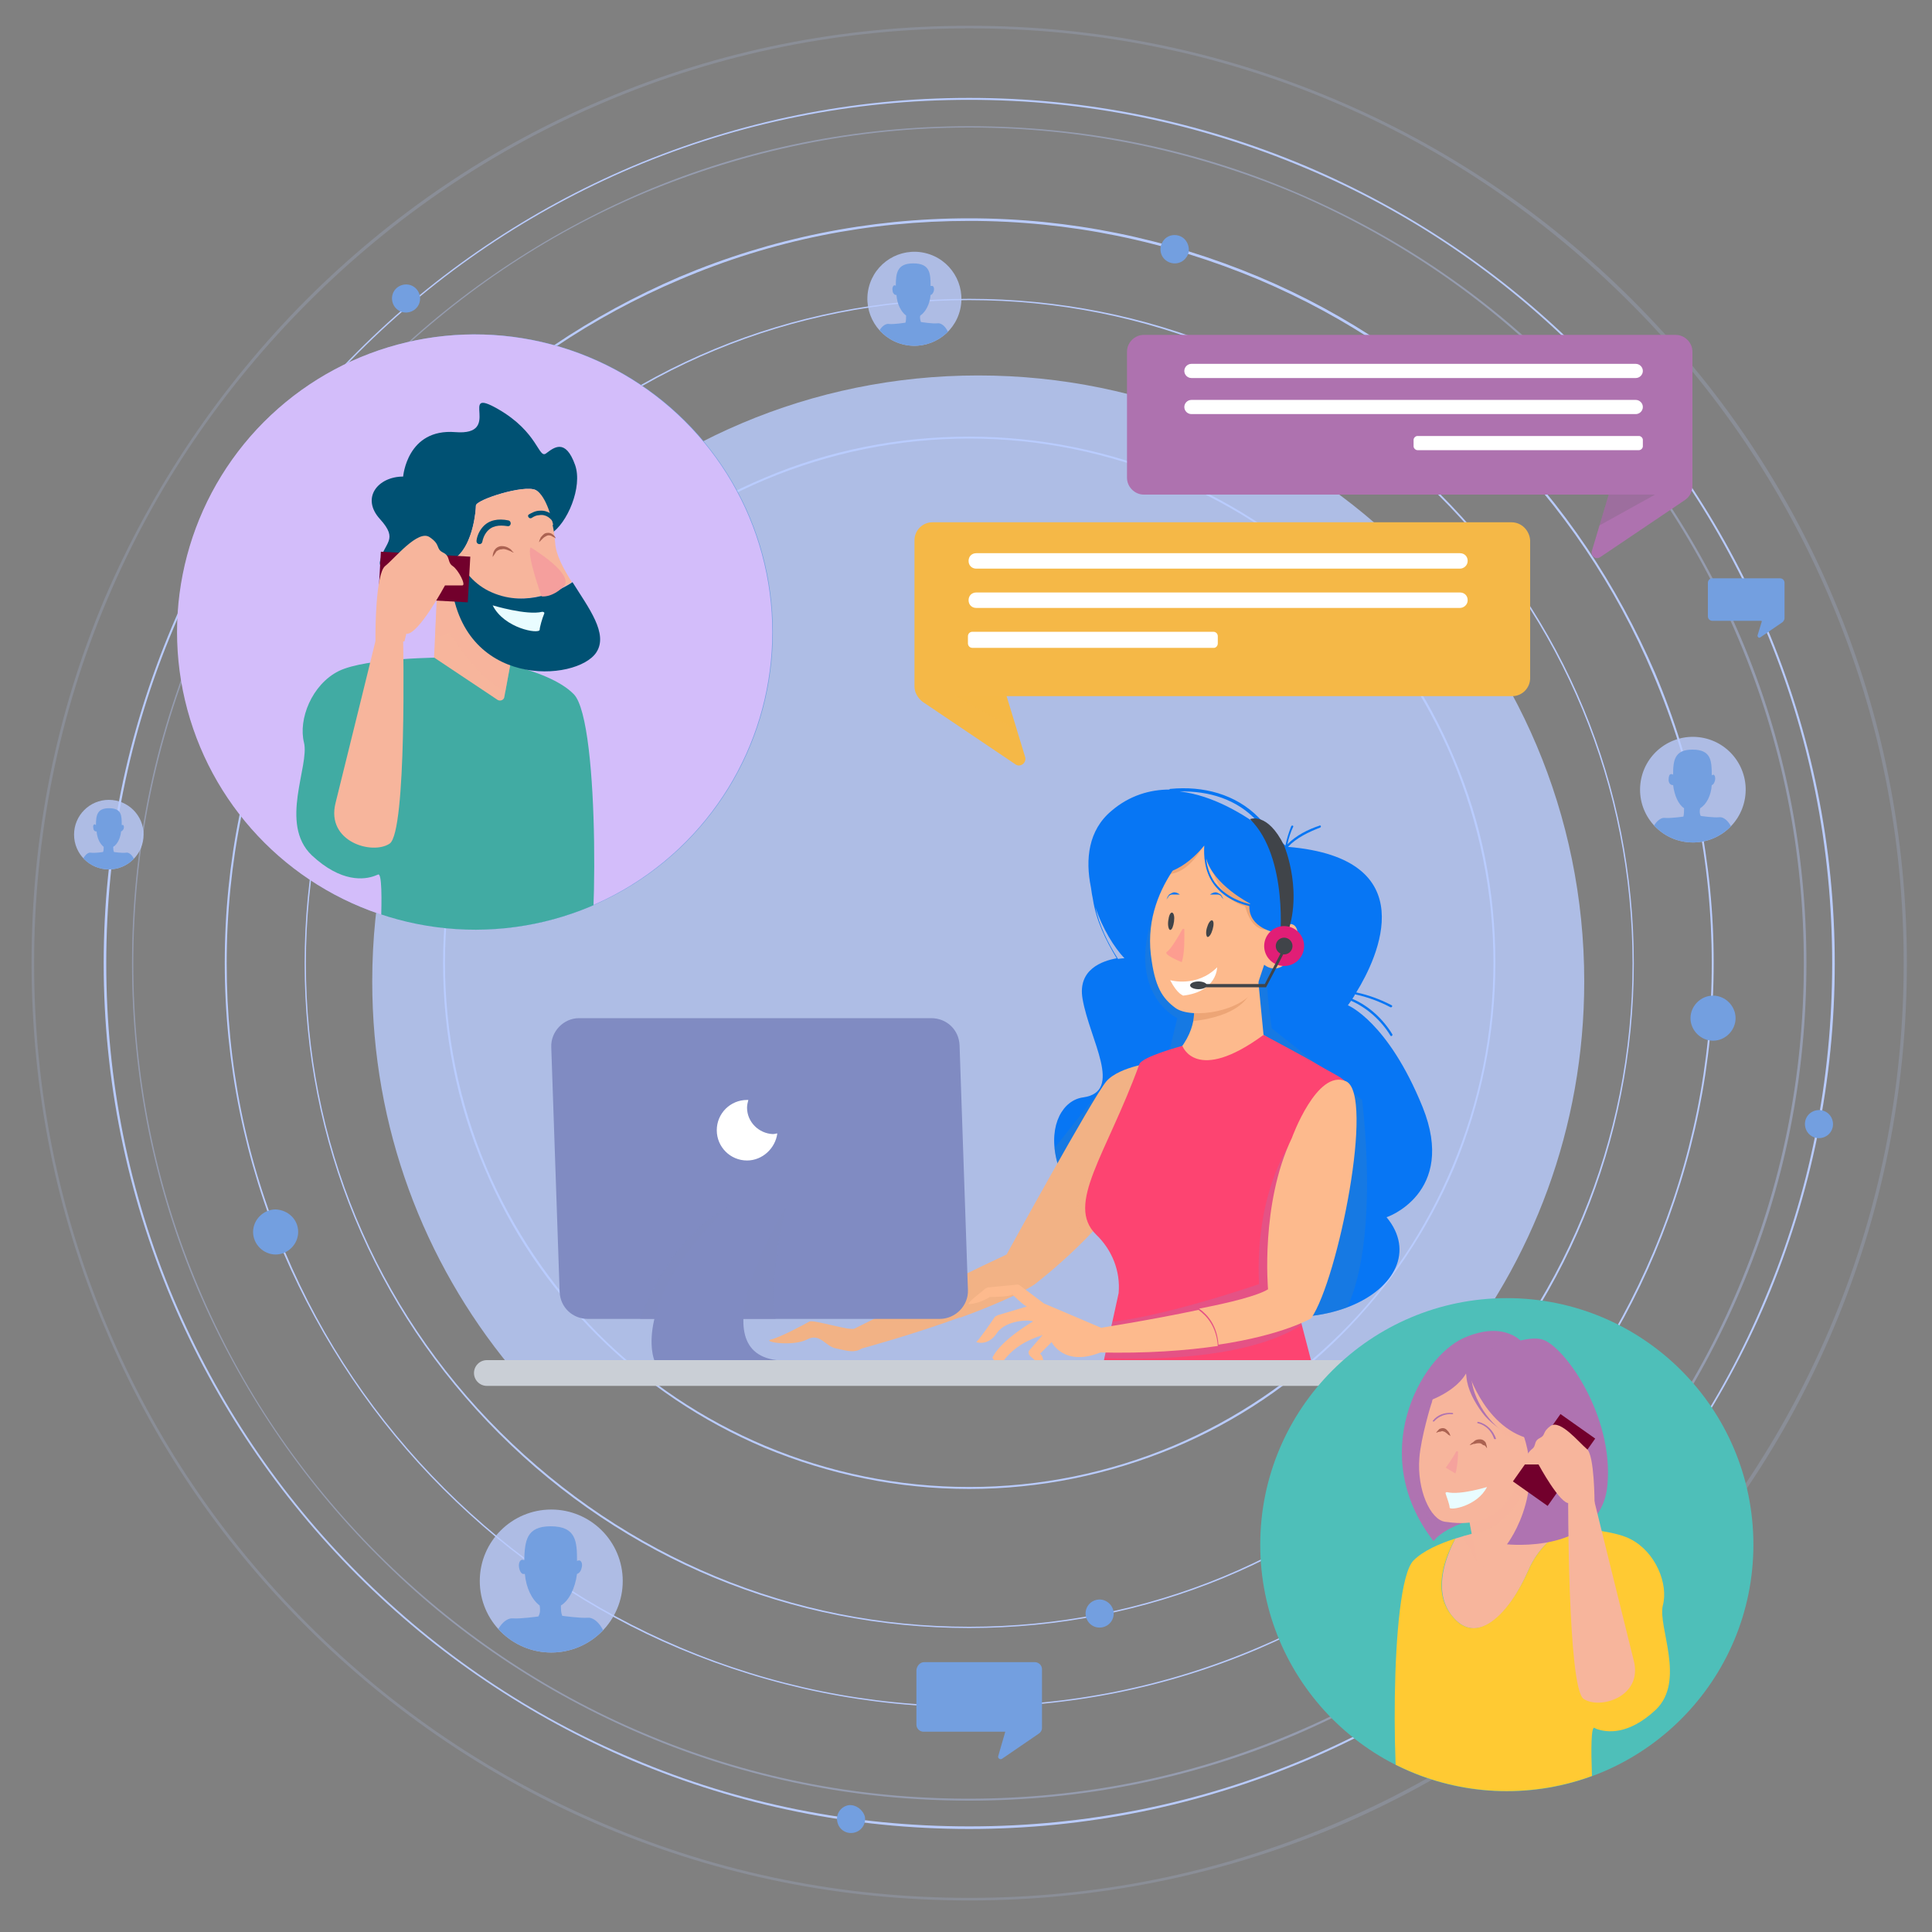 <?xml version="1.0" encoding="utf-8"?>
<!-- Generator: Adobe Illustrator 23.0.5, SVG Export Plug-In . SVG Version: 6.00 Build 0)  -->
<svg version="1.1" id="Layer_1" xmlns="http://www.w3.org/2000/svg" xmlns:xlink="http://www.w3.org/1999/xlink" x="0px" y="0px"
	 viewBox="0 0 300 300" style="enable-background:new 0 0 300 300;" xml:space="preserve">
<rect x="0" y="0" width="300" height="300" fill="#808080" stroke="none"/>
<style type="text/css">
	.st0{fill:#B9CBFD;}
	.st1{opacity:0.38;}
	.st2{opacity:0.18;}
	.st3{opacity:0.8;clip-path:url(#SVGID_2_);}
	.st4{clip-path:url(#SVGID_2_);}
	.st5{fill:#0776FD;}
	.st6{fill:#739FE0;}
	.st7{opacity:0.8;clip-path:url(#SVGID_4_);}
	.st8{clip-path:url(#SVGID_4_);}
	.st9{opacity:0.8;clip-path:url(#SVGID_6_);}
	.st10{clip-path:url(#SVGID_6_);}
	.st11{opacity:0.8;clip-path:url(#SVGID_8_);}
	.st12{clip-path:url(#SVGID_8_);}
	.st13{opacity:0.8;fill:#B9CBFD;}
	.st14{opacity:0.4;clip-path:url(#XMLID_3_);fill:#2E7DCA;}
	.st15{opacity:0.5;clip-path:url(#XMLID_3_);fill:#0776F4;}
	.st16{opacity:0.31;clip-path:url(#XMLID_4_);fill:#F2B285;}
	.st17{fill:#F2B285;}
	.st18{opacity:0.28;clip-path:url(#XMLID_5_);fill:#C27139;}
	.st19{opacity:0.31;clip-path:url(#XMLID_6_);fill:#B073B1;}
	.st20{fill:#FDBA8D;}
	.st21{opacity:0.28;clip-path:url(#XMLID_7_);fill:#C27139;}
	.st22{fill:#0776F4;}
	.st23{fill:#404449;}
	.st24{fill:#E11E76;}
	.st25{fill:#FFFFFF;}
	.st26{fill:#FD9D90;}
	.st27{fill:#CACFD6;}
	.st28{opacity:0.61;clip-path:url(#XMLID_8_);fill:#808BC2;}
	.st29{fill:#808BC2;}
	.st30{clip-path:url(#SVGID_10_);fill:#D3BDFA;}
	.st31{clip-path:url(#SVGID_10_);}
	.st32{fill:#41ABA3;}
	.st33{opacity:0.45;clip-path:url(#XMLID_9_);fill:#F7B59C;}
	.st34{fill:#005173;}
	.st35{fill:#F7B59C;}
	.st36{fill:#72002C;}
	.st37{fill:#E9FCFF;}
	.st38{fill:#F59F9D;}
	.st39{fill:#AB6251;}
	.st40{opacity:0.22;clip-path:url(#XMLID_10_);fill:#606060;}
	.st41{opacity:0.22;clip-path:url(#XMLID_13_);fill:#F5B847;}
	.st42{clip-path:url(#SVGID_12_);fill:#4EBFB9;}
	.st43{clip-path:url(#SVGID_12_);}
	.st44{opacity:0.45;clip-path:url(#XMLID_14_);fill:#F7B59C;}
	.st45{fill:#FFCA33;}
	.st46{opacity:0.52;clip-path:url(#XMLID_15_);fill:#AF73B1;}
	.st47{opacity:0.45;clip-path:url(#XMLID_17_);fill:#F7B59C;}
	.st48{opacity:0.45;clip-path:url(#XMLID_18_);fill:#F7B59C;}
	.st49{fill:#AF73B1;}
	.st50{fill:#F5A29D;}
</style>
<g>
	<g>
		<g>
			<path class="st0" d="M150.5,252.8c-27.6,0-53.5-10.7-73-30.2c-19.5-19.5-30.2-45.4-30.2-73c0-27.6,10.7-53.5,30.2-73
				c19.5-19.5,45.4-30.2,73-30.2c27.6,0,53.5,10.7,73,30.2c19.5,19.5,30.2,45.4,30.2,73c0,27.6-10.7,53.5-30.2,73
				C204,242.1,178.1,252.8,150.5,252.8z M150.5,46.6c-27.5,0-53.4,10.7-72.8,30.2s-30.2,45.3-30.2,72.8c0,27.5,10.7,53.4,30.2,72.8
				s45.3,30.2,72.8,30.2c27.5,0,53.4-10.7,72.8-30.2s30.2-45.3,30.2-72.8c0-27.5-10.7-53.4-30.2-72.8S178,46.6,150.5,46.6z"/>
		</g>
		<g>
			<path class="st0" d="M150.5,265.1c-15.6,0-30.7-3.1-45-9.1c-13.8-5.8-26.1-14.2-36.7-24.8c-10.6-10.6-18.9-23-24.8-36.7
				c-6-14.2-9.1-29.4-9.1-45c0-15.6,3.1-30.7,9.1-45c5.8-13.8,14.2-26.1,24.8-36.7c10.6-10.6,23-18.9,36.7-24.8
				c14.2-6,29.4-9.1,45-9.1c15.6,0,30.7,3.1,45,9.1c13.8,5.8,26.1,14.2,36.7,24.8c10.6,10.6,18.9,23,24.8,36.7
				c6,14.2,9.1,29.4,9.1,45c0,15.6-3.1,30.7-9.1,45c-5.8,13.8-14.2,26.1-24.8,36.7c-10.6,10.6-23,18.9-36.7,24.8
				C181.2,262.1,166.1,265.1,150.5,265.1z M150.5,34.3c-15.6,0-30.6,3-44.9,9.1c-13.7,5.8-26,14.1-36.6,24.7
				C58.4,78.7,50.1,91,44.3,104.7c-6,14.2-9.1,29.3-9.1,44.9c0,15.6,3,30.6,9.1,44.9c5.8,13.7,14.1,26,24.7,36.6
				c10.6,10.6,22.9,18.9,36.6,24.7c14.2,6,29.3,9.1,44.9,9.1c15.6,0,30.6-3,44.9-9.1c13.7-5.8,26-14.1,36.6-24.7
				c10.6-10.6,18.9-22.9,24.7-36.6c6-14.2,9.1-29.3,9.1-44.9c0-15.6-3-30.6-9.1-44.9c-5.8-13.7-14.1-26-24.7-36.6
				c-10.6-10.6-22.9-18.9-36.6-24.7C181.1,37.4,166,34.3,150.5,34.3z"/>
		</g>
		<g>
			<path class="st0" d="M150.5,231.2c-11,0-21.7-2.2-31.8-6.4c-9.7-4.1-18.5-10-26-17.5c-7.5-7.5-13.4-16.2-17.5-26
				c-4.3-10.1-6.4-20.8-6.4-31.8c0-11,2.2-21.7,6.4-31.8c4.1-9.7,10-18.5,17.5-26c7.5-7.5,16.2-13.4,26-17.5
				c10.1-4.3,20.8-6.4,31.8-6.4c11,0,21.7,2.2,31.8,6.4c9.7,4.1,18.5,10,26,17.5c7.5,7.5,13.4,16.2,17.5,26
				c4.3,10.1,6.4,20.8,6.4,31.8c0,11-2.2,21.7-6.4,31.8c-4.1,9.7-10,18.5-17.5,26c-7.5,7.5-16.2,13.4-26,17.5
				C172.2,229,161.5,231.2,150.5,231.2z M150.5,68.1c-11,0-21.7,2.2-31.7,6.4c-9.7,4.1-18.4,10-25.9,17.4
				c-7.5,7.5-13.3,16.2-17.4,25.9c-4.2,10-6.4,20.7-6.4,31.7c0,11,2.2,21.7,6.4,31.7c4.1,9.7,10,18.4,17.4,25.9
				c7.5,7.5,16.2,13.3,25.9,17.4c10,4.2,20.7,6.4,31.7,6.4s21.7-2.2,31.7-6.4c9.7-4.1,18.4-10,25.9-17.4s13.3-16.2,17.4-25.9
				c4.2-10,6.4-20.7,6.4-31.7c0-11-2.2-21.7-6.4-31.7c-4.1-9.7-10-18.4-17.4-25.9c-7.5-7.5-16.2-13.3-25.9-17.4
				C172.1,70.3,161.5,68.1,150.5,68.1z"/>
		</g>
		<g class="st1">
			<path class="st0" d="M150.5,279.6c-17.6,0-34.6-3.4-50.6-10.2c-15.5-6.6-29.4-15.9-41.3-27.9c-11.9-11.9-21.3-25.9-27.9-41.3
				c-6.8-16-10.2-33.1-10.2-50.6c0-17.6,3.4-34.6,10.2-50.6c6.6-15.5,15.9-29.4,27.9-41.3c11.9-11.9,25.9-21.3,41.3-27.9
				c16-6.8,33.1-10.2,50.6-10.2c17.6,0,34.6,3.4,50.6,10.2c15.5,6.6,29.4,15.9,41.3,27.9c11.9,11.9,21.3,25.9,27.9,41.3
				c6.8,16,10.2,33.1,10.2,50.6c0,17.6-3.4,34.6-10.2,50.6c-6.6,15.5-15.9,29.4-27.9,41.3c-11.9,11.9-25.9,21.3-41.3,27.9
				C185.1,276.2,168,279.6,150.5,279.6z M150.5,19.8C133,19.8,116,23.3,100,30c-15.4,6.5-29.3,15.9-41.2,27.8
				C46.8,69.7,37.5,83.6,30.9,99.1c-6.8,16-10.2,33-10.2,50.5c0,17.5,3.4,34.5,10.2,50.5c6.5,15.4,15.9,29.3,27.8,41.2
				c11.9,11.9,25.8,21.3,41.2,27.8c16,6.8,33,10.2,50.5,10.2c17.5,0,34.5-3.4,50.5-10.2c15.4-6.5,29.3-15.9,41.2-27.8
				c11.9-11.9,21.3-25.8,27.8-41.2c6.8-16,10.2-33,10.2-50.5c0-17.5-3.4-34.5-10.2-50.5c-6.5-15.4-15.9-29.3-27.8-41.2
				C230.3,45.9,216.4,36.6,201,30C185,23.3,168,19.8,150.5,19.8z"/>
		</g>
		<g class="st2">
			<path class="st0" d="M150.5,295.1c-19.7,0-38.7-3.8-56.7-11.4c-17.3-7.3-32.9-17.8-46.3-31.2c-13.4-13.4-23.9-28.9-31.2-46.3
				c-7.6-17.9-11.4-37-11.4-56.7c0-19.7,3.8-38.7,11.4-56.7C23.7,75.6,34.2,60,47.5,46.6c13.4-13.4,28.9-23.9,46.3-31.2
				C111.7,7.8,130.8,4,150.5,4c19.7,0,38.7,3.8,56.7,11.4c17.3,7.3,32.9,17.8,46.3,31.2c13.4,13.4,23.9,28.9,31.2,46.3
				c7.6,17.9,11.4,37,11.4,56.7c0,19.7-3.8,38.7-11.4,56.7c-7.3,17.3-17.8,32.9-31.2,46.3c-13.4,13.4-28.9,23.9-46.3,31.2
				C189.2,291.3,170.1,295.1,150.5,295.1z M150.5,4.4c-19.6,0-38.6,3.8-56.5,11.4c-17.3,7.3-32.8,17.8-46.1,31.1S24,75.8,16.7,93
				C9.1,110.9,5.3,130,5.3,149.6c0,19.6,3.8,38.6,11.4,56.5c7.3,17.3,17.8,32.8,31.1,46.1S76.7,276,94,283.3
				c17.9,7.6,36.9,11.4,56.5,11.4c19.6,0,38.6-3.8,56.5-11.4c17.3-7.3,32.8-17.8,46.1-31.1s23.8-28.9,31.1-46.1
				c7.6-17.9,11.4-36.9,11.4-56.5c0-19.6-3.8-38.6-11.4-56.5c-7.3-17.3-17.8-32.8-31.1-46.1S224.3,23.1,207,15.8
				C189.1,8.2,170.1,4.4,150.5,4.4z"/>
		</g>
		<g>
			<path class="st0" d="M150.5,284c-18.1,0-35.7-3.6-52.3-10.6c-16-6.8-30.4-16.5-42.7-28.8c-12.3-12.3-22-26.7-28.8-42.7
				c-7-16.6-10.6-34.2-10.6-52.3c0-18.1,3.6-35.7,10.6-52.3c6.8-16,16.5-30.4,28.8-42.7c12.3-12.3,26.7-22,42.7-28.8
				c16.6-7,34.2-10.6,52.3-10.6c18.1,0,35.7,3.6,52.3,10.6c16,6.8,30.4,16.5,42.7,28.8c12.3,12.3,22,26.7,28.8,42.7
				c7,16.6,10.6,34.2,10.6,52.3c0,18.1-3.6,35.7-10.6,52.3c-6.8,16-16.5,30.4-28.8,42.7c-12.3,12.3-26.7,22-42.7,28.8
				C186.2,280.4,168.6,284,150.5,284z M150.5,15.5c-18.1,0-35.6,3.5-52.2,10.5c-16,6.8-30.3,16.4-42.6,28.7
				C43.4,67.1,33.7,81.4,27,97.4c-7,16.5-10.5,34.1-10.5,52.2c0,18.1,3.5,35.6,10.5,52.2c6.8,16,16.4,30.3,28.7,42.6
				c12.3,12.3,26.6,22,42.6,28.7c16.5,7,34.1,10.5,52.2,10.5c18.1,0,35.6-3.5,52.2-10.5c16-6.8,30.3-16.4,42.6-28.7
				c12.3-12.3,22-26.6,28.7-42.6c7-16.5,10.5-34.1,10.5-52.2c0-18.1-3.5-35.6-10.5-52.2c-6.8-16-16.4-30.3-28.7-42.6
				c-12.3-12.3-26.6-22-42.6-28.7C186.1,19.1,168.6,15.5,150.5,15.5z"/>
		</g>
		<g>
			<defs>
				
					<ellipse id="SVGID_1_" transform="matrix(0.231 -0.973 0.973 0.231 64.061 173.745)" cx="141.9" cy="46.4" rx="7.3" ry="7.3"/>
			</defs>
			<clipPath id="SVGID_2_">
				<use xlink:href="#SVGID_1_"  style="overflow:visible;"/>
			</clipPath>
			<g class="st3">
				
					<ellipse transform="matrix(0.225 -0.974 0.974 0.225 64.823 174.208)" class="st0" cx="141.9" cy="46.4" rx="9.8" ry="9.8"/>
			</g>
			<g class="st4">
				<g>
					<path class="st5" d="M141.9,56.1C141.9,56.1,141.9,56.1,141.9,56.1C141.9,56.1,141.8,56.1,141.9,56.1L141.9,56.1z"/>
				</g>
				<g>
					<path class="st6" d="M147.6,53.2c-0.1-1.9-1.2-3.1-2-3c-0.8,0.1-2.6-0.2-2.6-0.2c-0.1-0.3-0.2-0.7-0.1-1
						c0.8-0.5,1.5-1.8,1.6-3.2c0.2,0,0.4-0.3,0.5-0.6c0.1-0.4,0-0.7-0.2-0.8c-0.1,0-0.2,0-0.3,0c0-2-0.1-3.5-2.7-3.5
						c-2.5,0-2.7,1.5-2.7,3.5c-0.1-0.1-0.1-0.1-0.2-0.1c-0.2,0-0.4,0.4-0.3,0.8c0,0.4,0.3,0.7,0.5,0.7c0,0,0.1,0,0.1,0
						c0.1,1.4,0.7,2.6,1.5,3.2c0,0.4,0,0.8-0.1,1.1c0,0-1.8,0.3-2.6,0.2c-0.8-0.1-1.9,1.1-2,3c-0.1,1.8,5.2,2.8,5.8,2.9
						C142.4,56,147.7,54.9,147.6,53.2z"/>
				</g>
			</g>
		</g>
		<g>
			<defs>
				<circle id="SVGID_3_" cx="85.6" cy="245.5" r="11.1"/>
			</defs>
			<clipPath id="SVGID_4_">
				<use xlink:href="#SVGID_3_"  style="overflow:visible;"/>
			</clipPath>
			<g class="st7">
				<circle class="st0" cx="85.6" cy="245.5" r="15"/>
			</g>
			<g class="st8">
				<g>
					<path class="st5" d="M85.6,260.3C85.6,260.3,85.5,260.3,85.6,260.3c-0.1,0-0.1,0-0.1,0H85.6z"/>
				</g>
				<g>
					<path class="st6" d="M94.3,255.8c-0.1-2.8-1.8-4.7-3-4.6c-1.2,0.1-4-0.3-4-0.3c-0.2-0.5-0.2-1-0.2-1.6c1.3-0.8,2.2-2.7,2.5-4.9
						c0.3-0.1,0.6-0.4,0.7-0.9c0.2-0.6,0-1.1-0.3-1.2c-0.1,0-0.3,0-0.4,0.1c0-3-0.1-5.4-4.1-5.4c-3.8,0-4,2.3-4.1,5.3
						c-0.1-0.1-0.2-0.1-0.3-0.1c-0.4,0-0.6,0.6-0.5,1.2c0.1,0.6,0.4,1.1,0.8,1c0,0,0.1,0,0.1,0c0.2,2.2,1.1,4,2.3,4.9
						c0.1,0.6,0.1,1.2-0.2,1.7c0,0-2.8,0.4-4,0.3c-1.2-0.1-2.9,1.7-3,4.6c-0.1,2.7,8,4.3,8.8,4.5C86.3,260.1,94.4,258.5,94.3,255.8z
						"/>
				</g>
			</g>
		</g>
		<g>
			<defs>
				
					<ellipse id="SVGID_5_" transform="matrix(0.161 -0.987 0.987 0.161 99.535 362.36)" cx="262.9" cy="122.6" rx="8.2" ry="8.2"/>
			</defs>
			<clipPath id="SVGID_6_">
				<use xlink:href="#SVGID_5_"  style="overflow:visible;"/>
			</clipPath>
			<g class="st9">
				
					<ellipse transform="matrix(0.178 -0.984 0.984 0.178 95.424 359.507)" class="st0" cx="262.9" cy="122.6" rx="11.1" ry="11.1"/>
			</g>
			<g class="st10">
				<g>
					<path class="st5" d="M262.9,133.7C262.9,133.7,262.8,133.7,262.9,133.7C262.8,133.7,262.8,133.7,262.9,133.7L262.9,133.7z"/>
				</g>
				<g>
					<path class="st6" d="M269.3,130.3c-0.1-2.1-1.4-3.5-2.3-3.4c-0.9,0.1-2.9-0.2-2.9-0.2c-0.2-0.3-0.2-0.8-0.1-1.2
						c1-0.6,1.7-2,1.8-3.6c0.2,0,0.4-0.3,0.5-0.7c0.1-0.4,0-0.8-0.2-0.9c-0.1,0-0.2,0-0.3,0.1c0-2.3-0.1-4-3-4c-2.8,0-3,1.7-3,3.9
						c-0.1-0.1-0.2-0.1-0.3-0.1c-0.3,0-0.4,0.4-0.4,0.9s0.3,0.8,0.6,0.8c0,0,0.1,0,0.1,0c0.2,1.6,0.8,3,1.7,3.6c0,0.4,0,0.9-0.1,1.3
						c0,0-2.1,0.3-2.9,0.2c-0.9-0.1-2.2,1.3-2.3,3.4c-0.1,2,5.9,3.2,6.5,3.3C263.4,133.5,269.4,132.3,269.3,130.3z"/>
				</g>
			</g>
		</g>
		<g>
			<path class="st6" d="M46.3,191.3c0,1.9-1.6,3.5-3.5,3.5c-1.9,0-3.5-1.6-3.5-3.5c0-1.9,1.6-3.5,3.5-3.5
				C44.8,187.9,46.3,189.4,46.3,191.3z"/>
		</g>
		<g>
			<path class="st6" d="M269.5,158.1c0,1.9-1.6,3.5-3.5,3.5c-1.9,0-3.5-1.6-3.5-3.5c0-1.9,1.6-3.5,3.5-3.5
				C267.9,154.6,269.5,156.2,269.5,158.1z"/>
		</g>
		<g>
			<path class="st6" d="M184.1,40.1c-0.7,0.9-2.1,1.1-3.1,0.3c-0.9-0.7-1.1-2.1-0.3-3.1c0.7-0.9,2.1-1.1,3.1-0.3
				C184.7,37.8,184.9,39.2,184.1,40.1z"/>
		</g>
		<g>
			<path class="st6" d="M172.9,250.2c0.2,1.2-0.6,2.3-1.8,2.5s-2.3-0.6-2.5-1.8c-0.2-1.2,0.6-2.3,1.8-2.5
				C171.5,248.2,172.7,249,172.9,250.2z"/>
		</g>
		<g>
			<path class="st6" d="M134.3,282.1c0.2,1.2-0.6,2.3-1.8,2.5c-1.2,0.2-2.3-0.6-2.5-1.8c-0.2-1.2,0.6-2.3,1.8-2.5
				C132.9,280.2,134,281,134.3,282.1z"/>
		</g>
		<g>
			<path class="st6" d="M284.6,174.2c0.2,1.2-0.6,2.3-1.8,2.5c-1.2,0.2-2.3-0.6-2.5-1.8c-0.2-1.2,0.6-2.3,1.8-2.5
				C283.3,172.2,284.4,173,284.6,174.2z"/>
		</g>
		<g>
			<path class="st6" d="M65.2,46c0.2,1.2-0.6,2.3-1.8,2.5c-1.2,0.2-2.3-0.6-2.5-1.8c-0.2-1.2,0.6-2.3,1.8-2.5
				C63.9,44,65,44.8,65.2,46z"/>
		</g>
	</g>
	<g>
		<defs>
			<circle id="SVGID_7_" cx="16.9" cy="129.6" r="5.4"/>
		</defs>
		<clipPath id="SVGID_8_">
			<use xlink:href="#SVGID_7_"  style="overflow:visible;"/>
		</clipPath>
		<g class="st11">
			<circle class="st0" cx="16.9" cy="129.6" r="7.3"/>
		</g>
		<g class="st12">
			<g>
				<path class="st5" d="M16.9,136.8C16.9,136.8,16.9,136.8,16.9,136.8C16.8,136.8,16.8,136.8,16.9,136.8L16.9,136.8z"/>
			</g>
			<g>
				<path class="st6" d="M21.1,134.6c-0.1-1.4-0.9-2.3-1.5-2.2c-0.6,0.1-1.9-0.1-1.9-0.1c-0.1-0.2-0.1-0.5-0.1-0.8
					c0.6-0.4,1.1-1.3,1.2-2.4c0.1,0,0.3-0.2,0.4-0.4c0.1-0.3,0-0.6-0.1-0.6c-0.1,0-0.1,0-0.2,0c0-1.5,0-2.6-2-2.6
					c-1.8,0-2,1.1-2,2.6c-0.1,0-0.1-0.1-0.2-0.1c-0.2,0-0.3,0.3-0.2,0.6c0,0.3,0.2,0.5,0.4,0.5c0,0,0,0,0.1,0
					c0.1,1.1,0.5,1.9,1.1,2.4c0,0.3,0,0.6-0.1,0.8c0,0-1.3,0.2-1.9,0.1s-1.4,0.8-1.5,2.2c-0.1,1.3,3.9,2.1,4.3,2.2
					C17.2,136.7,21.2,136,21.1,134.6z"/>
			</g>
		</g>
	</g>
	<path class="st13" d="M246,152.4c0-52-42.1-94.1-94.1-94.1s-94.1,42.1-94.1,94.1c0,22.7,8,43.5,21.4,59.8h145.4
		C238,195.9,246,175.1,246,152.4z"/>
	<g>
		<g>
			<defs>
				<path id="XMLID_32_" d="M220.9,171.9c-5.4-13.3-11.6-15.8-11.6-15.8s0.2-0.3,0.5-0.7c2.5,1.1,4.7,3.1,6.1,5.4
					c0.1,0.2,0.4,0,0.3-0.2c-1.4-2.3-3.6-4.4-6.2-5.5c0.1-0.2,0.3-0.4,0.4-0.7c1.9,0.4,3.8,1.1,5.5,2c0.2,0.1,0.4-0.2,0.2-0.3
					c-1.7-0.9-3.6-1.6-5.5-2c3.4-5.5,10.6-20.8-10.6-22.6c1.3-1.4,3.2-2.3,5-3c0.2-0.1,0.1-0.4-0.1-0.3c-1.8,0.6-3.6,1.5-5,2.9
					c0.2-0.9,0.5-1.9,0.9-2.7c0.1-0.2-0.2-0.3-0.3-0.1c-0.4,1-0.7,2-0.9,3c-0.3-0.3-1.1-1-2.2-1.9c-0.6-0.9-1.2-1.7-1.9-2.4
					c-3.6-3.7-8.7-5-13.8-4.5c-0.1,0-0.1,0.1-0.1,0.1c-3,0-6.2,0.9-9,3.3c-3.6,3-4.1,7.5-3.2,11.9c0.1,0.7,0.2,1.4,0.3,1.8
					c0.5,3.3,2,6.4,3.7,9.2c-2.2,0.4-6.1,1.7-5.3,6.3c1.1,6.4,6.4,14.4,0.1,15.3c-6.2,0.8-9.2,15.1,12.8,28.4
					c22,13.3,43,0.7,34.3-9.8C215.2,189.1,226.3,185.3,220.9,171.9z M170.1,140.9c1.1,3.3,2.9,6.2,4.5,7.9c0,0-0.4,0-1,0.1
					C172,146.4,170.7,143.7,170.1,140.9z M195.2,127.5c0.4,0.4,0.8,0.8,1.1,1.3c-3.1-2.3-7.9-5.3-13.1-5.9
					C187.7,122.8,192.1,124.1,195.2,127.5z"/>
			</defs>
			<use xlink:href="#XMLID_32_"  style="overflow:visible;fill:#0776F4;"/>
			<clipPath id="XMLID_3_">
				<use xlink:href="#XMLID_32_"  style="overflow:visible;"/>
			</clipPath>
			<path class="st14" d="M199.8,149.4c0,0-2.4,1.2-2.9,2.3c-0.5,1.1,0.6,8,0.6,8l14,11.1c0,0,3.8,28.8-5.5,36.6
				c-9.3,7.8-43.7-27.3-43.7-27.3l9.8-12.4l9.1-2.9l1.6-6.7c0,0-9.8-4.6-1.9-20.5c7.9-15.9,0,0,0,0L199.8,149.4"/>
			<path class="st15" d="M182.1,135.1l-4.9-0.9c0,0,1.8,2.7,6.7,1.6C188.8,134.7,182.1,135.1,182.1,135.1"/>
		</g>
		<g>
			<defs>
				<path id="XMLID_31_" d="M181.7,168.4l-2-3.5c0,0-5.8,0.6-7.9,3c-2.1,2.5-15.5,26.9-15.5,26.9s-5.8,2.7-10.5,5.1
					c1.2,0.7,2.5,2.1,3.3,4.7c4.2-1.5,9.6-3.8,11.6-5.2c0,0,12.9-9.9,14.3-16.5S181.7,168.4,181.7,168.4z"/>
			</defs>
			<use xlink:href="#XMLID_31_"  style="overflow:visible;fill:#F2B285;"/>
			<clipPath id="XMLID_4_">
				<use xlink:href="#XMLID_31_"  style="overflow:visible;"/>
			</clipPath>
			<path class="st16" d="M169,193c0,0-5.3-4.2,2.9-15.1c7.5-9.9,6.2,3.1,6.2,3.1l-5.5,11.9L169,193z"/>
		</g>
		<path class="st17" d="M145.8,199.8c-5.9,2.9-12.7,6.3-13.1,6.5c-0.7,0.4-6.3-1.4-7-1.1c-0.7,0.4-4.6,2.5-6,2.8
			c-1.4,0.4,3.5,1.1,5.6,0c2.1-1.1,2.8,1.1,4.6,1.4c1.8,0.4,2.8,0.7,3.9,0c0,0,8.1-2.2,15.4-4.9C148.3,201.9,147,200.6,145.8,199.8z
			"/>
		<g>
			<defs>
				<path id="XMLID_30_" d="M185.3,156.1c0,0,1.1,3.9-3.5,8.4l-2.5,4.6l5.3,6l5.3,1.8l11.2-13l-4.9-3.2l-1.4-14.4L185.3,156.1z"/>
			</defs>
			<use xlink:href="#XMLID_30_"  style="overflow:visible;fill:#FDBA8D;"/>
			<clipPath id="XMLID_5_">
				<use xlink:href="#XMLID_30_"  style="overflow:visible;"/>
			</clipPath>
			<path class="st18" d="M184.6,158.6c0,0,9.8-0.4,10-6.4C194.8,146.2,183.5,156.2,184.6,158.6z"/>
		</g>
		<g>
			<defs>
				<path id="XMLID_29_" d="M183.6,162.4c0,0,2.1,6,12.6-1.7c0,0,6.6,3.5,8.4,4.6c4,2.4,4.8,2,5.9,5.9l-9.3,30.9l3.2,12.3l-33.7,0.1
					l3-13.7c0.3-3.4-1-6.7-3.5-9.1c-4.8-4.7,1.6-12.4,6.7-26.4C177.2,164.1,183.6,162.4,183.6,162.4z"/>
			</defs>
			<use xlink:href="#XMLID_29_"  style="overflow:visible;fill:#FD4471;"/>
			<clipPath id="XMLID_6_">
				<use xlink:href="#XMLID_29_"  style="overflow:visible;"/>
			</clipPath>
			<path class="st19" d="M200.8,176.8c0,0-6,7.8-5.3,22.6c0,0-18.5,6.4-26.3,6c-7.8-0.4,1,5.4,1,5.4s22.2,1.7,32.4-5.4
				C212.7,198.3,200.8,176.8,200.8,176.8"/>
		</g>
		<path class="st20" d="M170.8,206.1l-8.7-3.7l-3.6-2.7c-0.2-0.2-0.5-0.3-0.8-0.2l-4.2,0.4c-0.2,0-0.3,0.1-0.5,0.2
			c-0.7,0.6-3.1,2.4-2.5,2.4c0.7,0,2.1-0.4,3.2-1.1c0,0,3.2,0,3.5-0.4c0,0,1.4,1.4,2.1,1.8c0.7,0.4,0.4,0,0.4,0l-4.7,1.4
			c-0.2,0.1-0.5,0.2-0.6,0.4c-0.6,0.9-2.2,3.2-2.8,3.8c0,0,1.8,0.7,3.2-1.4c1.4-2.1,5.3-2.1,5.6-1.8c0,0-4.9,2.8-6.3,5.6
			c0,0,0.7,1.7,1.8,0.4c2.1-2.7,4.9-3.5,6-3.9l-2,2.3c-0.3,0.3-0.2,0.7,0.1,1l1.9,1.7c0,0,0.4-1.4-0.4-2.1l1.8-1.8
			c0,0,1.9,3.9,7.6,1.6V206.1z"/>
		<path class="st20" d="M186.1,203.4c-7.5,1.6-15.9,2.9-15.9,2.9l0.2,3.7c7.7,0.2,13.9-0.3,18.7-1
			C188.9,206.1,187.5,204.4,186.1,203.4z"/>
		<path class="st20" d="M209,167.9c-4.5-2-8.4,8.8-8.4,8.8c-4.9,10.2-3.7,23.5-3.7,23.5c-1.6,1-6,2.1-10.7,3c1.4,1,2.8,2.7,3,5.6
			c10.1-1.5,14.4-4.1,14.4-4.1C207.8,198.6,213.5,169.9,209,167.9z"/>
		<g>
			<defs>
				<path id="XMLID_28_" d="M187.2,129.6c0,0-9.8,7.3-8.5,18.6c0.6,5.1,1.8,6.8,3.8,8.3c2.4,1.8,10.6,0.7,12.7-3.4l1.1-3.3
					c0,0,2,1.8,4-0.9c2-2.7,1.6-6.9-1.3-4.9l1.8-5.3l-1.8-4.7L187.2,129.6z"/>
			</defs>
			<use xlink:href="#XMLID_28_"  style="overflow:visible;fill:#FDBA8D;"/>
			<clipPath id="XMLID_7_">
				<use xlink:href="#XMLID_28_"  style="overflow:visible;"/>
			</clipPath>
			<path class="st21" d="M180.2,135.6c0,0,3.7,1.5,7-4.9c0,0,0.9,10.4,7.8,10.2l-2-1.8c0,0,0.8,7.3,5.4,4.7
				c4.6-2.7-9.4-16.6-9.4-16.6l-9.3,3.3L180.2,135.6"/>
		</g>
		<path class="st22" d="M200.8,134.4l-7.1-3.5l-10-2.4c0,0-12.2,4.2-6.7,6.7c4.9,2.1,9-2.7,10-3.9c-0.1,1.5,0,3.9,1.4,5.9
			c1.2,1.7,3.1,2.9,5.6,3.5c-0.1,3.4,4,4.1,4,4.1l1.8-1.3l3.5-1.1L200.8,134.4z M188.6,137c-0.8-1.2-1.2-2.5-1.3-3.7
			c1.1,4.1,6.8,7,6.8,7c0,0,0,0.1,0,0.1C191.6,139.8,189.8,138.6,188.6,137z"/>
		<path class="st23" d="M194.1,127.2c0,0,2.7-1.2,5.3,4.1c0,0,3.3,7.8,0,14.9h-0.7C198.8,146.2,200.1,133.1,194.1,127.2z"/>
		<circle class="st24" cx="199.4" cy="146.9" r="3.1"/>
		<path class="st23" d="M188.3,144.3c-0.2,0.7-0.5,1.2-0.8,1.2c-0.2-0.1-0.3-0.7-0.1-1.4c0.2-0.7,0.5-1.2,0.8-1.2
			C188.5,143,188.5,143.6,188.3,144.3z"/>
		<path class="st23" d="M182.3,143.1c-0.1,0.7-0.3,1.3-0.6,1.3c-0.2,0-0.4-0.6-0.3-1.4s0.3-1.3,0.6-1.3
			C182.3,141.8,182.4,142.4,182.3,143.1z"/>
		<path class="st25" d="M181.7,152.2c0,0,4.1,1.2,7.3-2c0,0,0,3.8-5.3,4.4C183.7,154.5,182.9,154.5,181.7,152.2z"/>
		<path class="st22" d="M181.1,139.7c0.1-0.2,0.2-0.4,0.3-0.6c0.1-0.2,0.3-0.3,0.5-0.4c0.2-0.1,0.4-0.2,0.7-0.1
			c0.1,0,0.2,0.1,0.3,0.1c0.1,0.1,0.2,0.1,0.3,0.2l0,0c-0.1,0-0.2,0-0.3,0c-0.1,0-0.2,0-0.3,0c-0.1,0-0.2,0-0.3,0
			c-0.1,0-0.2,0-0.3,0c-0.2,0-0.3,0.1-0.5,0.2C181.4,139.4,181.2,139.5,181.1,139.7L181.1,139.7z"/>
		<path class="st22" d="M190,139.7c-0.1-0.2-0.2-0.4-0.3-0.6c-0.1-0.2-0.3-0.3-0.5-0.4c-0.2-0.1-0.4-0.2-0.7-0.1
			c-0.1,0-0.2,0.1-0.3,0.1c-0.1,0.1-0.2,0.1-0.3,0.2l0,0c0.1,0,0.2,0,0.3,0c0.1,0,0.2,0,0.3,0c0.1,0,0.2,0,0.3,0c0.1,0,0.2,0,0.3,0
			c0.2,0,0.3,0.1,0.5,0.2C189.7,139.4,189.9,139.5,190,139.7L190,139.7z"/>
		<path class="st26" d="M183.5,149.4c0,0-3-1.2-2.3-1.6c0.6-0.4,1.8-2.4,2.4-3.5c0.1-0.1,0.3-0.1,0.3,0
			C183.9,145.5,184,147.9,183.5,149.4z"/>
		<g>
			<circle class="st23" cx="199.4" cy="146.9" r="1.3"/>
			<g>
				<path class="st23" d="M196.6,153.3h-10v-0.5h9.8c0.4-0.8,2.5-4.8,2.7-5.3l0.4,0.2c-0.2,0.5-2.7,5.2-2.8,5.4L196.6,153.3z"/>
			</g>
			<ellipse class="st23" cx="186.1" cy="153" rx="1.3" ry="0.6"/>
		</g>
		<path class="st27" d="M228.5,215.2H75.6c-1.1,0-2-0.9-2-2l0,0c0-1.1,0.9-2,2-2h152.9c1.1,0,2,0.9,2,2l0,0
			C230.5,214.3,229.6,215.2,228.5,215.2z"/>
		<g>
			<defs>
				<path id="XMLID_27_" d="M85.6,162.6l1.3,38c0.1,2.4,2,4.2,4.4,4.2h54.6c2.5,0,4.5-2.1,4.4-4.5l-1.3-38c-0.1-2.4-2-4.2-4.4-4.2
					H89.9C87.5,158.1,85.5,160.2,85.6,162.6z"/>
			</defs>
			<use xlink:href="#XMLID_27_"  style="overflow:visible;fill:#808BC2;"/>
			<clipPath id="XMLID_8_">
				<use xlink:href="#XMLID_27_"  style="overflow:visible;"/>
			</clipPath>
			<path class="st28" d="M122,187.5c0,0-4.2,16.4,0,21.1c4.2,4.7-23.3-1.8-23.3-1.8s3.8-13.5,14.2-19.3c10.4-5.8,0,0,0,0l4.9,3.1
				L122,187.5"/>
		</g>
		<path class="st29" d="M112.9,187.5h9.1c0,0-13.8,22.2-1.4,23.7h-19C101.6,211.2,97.8,202.3,112.9,187.5z"/>
		<path class="st25" d="M116,172c0-0.4,0.1-0.8,0.2-1.2c-0.1,0-0.1,0-0.2,0c-2.6,0-4.7,2.1-4.7,4.7c0,2.6,2.1,4.7,4.7,4.7
			c2.4,0,4.4-1.9,4.7-4.2c-0.2,0-0.4,0.1-0.7,0.1C117.8,176,116,174.2,116,172z"/>
	</g>
	<g>
		<defs>
			
				<ellipse id="SVGID_9_" transform="matrix(3.076482e-02 -1 1 3.076482e-02 -26.682 168.923)" cx="73.8" cy="98.2" rx="46.2" ry="46.2"/>
		</defs>
		<use xlink:href="#SVGID_9_"  style="overflow:visible;fill:#739FE0;"/>
		<clipPath id="SVGID_10_">
			<use xlink:href="#SVGID_9_"  style="overflow:visible;"/>
		</clipPath>
		
			<ellipse transform="matrix(0.707 -0.707 0.707 0.707 -47.848 80.924)" class="st30" cx="73.8" cy="98.2" rx="56.2" ry="56.2"/>
		<g class="st31">
			<path class="st32" d="M68.9,102.1c0,0-12,0-16.3,2.1c-4.2,2.1-6.3,7.5-5.4,11.1c0.9,3.6-3.9,12.6,1.2,17.5
				c4.6,4.3,8.2,3.8,9.8,3.2c0.2-0.1,0.3-0.1,0.5-0.2c1.2-0.6,0,16,0,16s30.4,1.8,32.2,0c1.8-1.8,2.4-39.7-1.8-44s-16-5.7-16-5.7
				H68.9z"/>
			<g>
				<defs>
					<path id="XMLID_26_" d="M67.9,91.4l-0.5,10.7l9.9,6.6c0.4,0.2,0.9,0,1-0.4l1.6-8.7l-9.6-11.7L67.9,91.4z"/>
				</defs>
				<use xlink:href="#XMLID_26_"  style="overflow:visible;fill:#F7B59C;"/>
				<clipPath id="XMLID_9_">
					<use xlink:href="#XMLID_26_"  style="overflow:visible;"/>
				</clipPath>
				<path class="st33" d="M67.1,98.2c0,0,1.5,1.2,2.7,0c0,0,6.9,11.7,12.9,9.6c6-2.1-6.3-11.7-6.3-11.7l-6.3-4.8L66.5,94L67.1,98.2z
					"/>
			</g>
			<path class="st34" d="M68.5,87.5c4.8-0.3,5.4-8.1,5.4-9s7.5-3.3,9.3-2.4c1.7,0.9,2.2,6.4,2.3,6.8c2.6-1.6,5-7.3,3.8-10.7
				c-1.5-4.2-3.3-2.7-4.5-1.8c-1.2,0.9-1.2-3.3-7.5-6.9c-6.3-3.6,0.9,4.2-6.6,3.6c-7.5-0.6-8.1,6.9-8.1,6.9c-3.9,0-6.6,3.3-3.6,6.6
				c3,3.3,0.6,3.6,0,6.6c-0.3,1.6,2.7,2.2,5.7,2.5C65.4,88.6,66.7,87.6,68.5,87.5z"/>
			<path class="st35" d="M76.3,92c5.5,2.4,10.7-0.4,12.5-1.6c-1.3-2.1-2.5-4.2-2.6-6.2c-0.1-1-0.2-1.9-0.4-2.7c0,0,0.1,0,0.1,0
				c-0.1-0.4-1-4.5-2.7-5.4c-1.8-0.9-9.3,1.5-9.3,2.4c0,0.7-0.4,5.8-3,8C71.9,88.7,73.5,90.8,76.3,92z"/>
			<path class="st34" d="M88.9,90.4c-1.8,1.2-7,4-12.5,1.6c-2.8-1.2-4.4-3.4-5.4-5.5c-0.7,0.6-1.5,1-2.5,1c-1.8,0.1-3.1,1.1-3.9,2.2
				c2.7,0.3,5.4,0.2,5.4,0.2c1.5,17.2,19.6,16,22.6,11.4C94.5,98.4,91.4,94.4,88.9,90.4z"/>
			
				<rect x="59" y="86" transform="matrix(-0.999 -5.546491e-02 5.546491e-02 -0.999 126.805 182.719)" class="st36" width="13.9" height="7.1"/>
			<path class="st35" d="M58.3,98.4c0,0,0-9.3,1.5-10.5c1.5-1.2,5.1-5.7,6.9-4.5s0.9,1.8,2.1,2.4c1.2,0.6,0.6,1.5,1.5,2.1
				c0.9,0.6,2.1,3,1.5,3s-2.7,0-2.7,0s-4.2,7.8-6,7.5l-0.3,1.2h-4.5V98.4z"/>
			<path class="st35" d="M62.6,99.4c0,0,0.6,29.8-2.1,31.6c-2.7,1.8-9.9-0.3-8.4-6.3c1.5-6,6.9-28,6.9-28L62.6,99.4z"/>
			<path class="st37" d="M76.5,94c0,0,5.3,1.6,7.7,1c0.2,0,0.4,0.1,0.3,0.3c-0.3,0.7-0.7,2.1-0.7,2.5C83.7,98.5,78.3,97.6,76.5,94z"
				/>
			<path class="st38" d="M82.4,85c0,0,7,4.2,5.1,6.1c-1.9,1.8-3.4,1.5-3.4,1.5S81.7,86,82.4,85z"/>
			<path class="st39" d="M76.5,86.5c0-0.4,0.1-0.8,0.3-1.1c0.2-0.3,0.6-0.6,1.1-0.6c0.4,0,0.8,0.1,1.1,0.3c0.2,0.1,0.3,0.2,0.4,0.3
				c0.1,0.1,0.2,0.3,0.4,0.4c-0.2,0-0.3-0.1-0.5-0.2c-0.2-0.1-0.3-0.1-0.5-0.2c-0.3-0.1-0.6-0.2-0.9-0.1c-0.3,0-0.5,0.1-0.8,0.3
				C76.9,85.9,76.7,86.2,76.5,86.5z"/>
			<path class="st39" d="M86.3,83.6c-0.1-0.3-0.3-0.5-0.6-0.7c-0.3-0.2-0.7-0.2-1-0.1c-0.3,0.1-0.5,0.4-0.7,0.6
				c-0.1,0.1-0.1,0.3-0.2,0.4c0,0.1-0.1,0.3-0.1,0.4c0.1-0.1,0.2-0.2,0.3-0.3c0.1-0.1,0.2-0.2,0.3-0.3c0.2-0.2,0.4-0.3,0.6-0.4
				c0.2-0.1,0.4-0.1,0.7,0C85.7,83.3,86,83.4,86.3,83.6z"/>
			<g>
				<path class="st34" d="M74.9,84.1c0.1-0.5,0.3-1,0.6-1.4c0.8-1.1,2-1.2,3.3-1c0.6,0.1,0.7-0.8,0.1-0.9c-1.5-0.3-3-0.1-4,1.1
					c-0.5,0.6-0.8,1.3-0.9,2C73.9,84.6,74.8,84.7,74.9,84.1L74.9,84.1z"/>
			</g>
			<g>
				<path class="st34" d="M82.6,80.4c0.3-0.2,0.7-0.4,1.1-0.4c1.1-0.2,1.9,0.5,2.4,1.4c0.3,0.4,0.9,0,0.6-0.4
					c-0.6-1-1.6-1.8-2.9-1.7c-0.6,0-1.2,0.3-1.7,0.6C81.8,80.1,82.2,80.7,82.6,80.4L82.6,80.4z"/>
			</g>
		</g>
	</g>
	<g>
		<g>
			<defs>
				<path id="XMLID_25_" d="M177.6,52h82.6c1.4,0,2.6,1.2,2.6,2.6v20.8c0,0.9-0.4,1.7-1.1,2.2l-13.2,8.9c-0.7,0.5-1.6-0.2-1.3-1
					l2.6-8.7h-72.2c-1.4,0-2.6-1.2-2.6-2.6V54.6C175,53.2,176.2,52,177.6,52z"/>
			</defs>
			<use xlink:href="#XMLID_25_"  style="overflow:visible;fill:#AE72AF;"/>
			<clipPath id="XMLID_10_">
				<use xlink:href="#XMLID_25_"  style="overflow:visible;"/>
			</clipPath>
			<polygon class="st40" points="245.5,79.3 248.4,76.8 257,76.8 246,82.9 			"/>
		</g>
		<path class="st25" d="M185,58.7h69c0.6,0,1.1-0.5,1.1-1.1l0,0c0-0.6-0.5-1.1-1.1-1.1h-69c-0.6,0-1.1,0.5-1.1,1.1l0,0
			C183.9,58.2,184.4,58.7,185,58.7z"/>
		<path class="st25" d="M185,64.3h69c0.6,0,1.1-0.5,1.1-1.1l0,0c0-0.6-0.5-1.1-1.1-1.1h-69c-0.6,0-1.1,0.5-1.1,1.1l0,0
			C183.9,63.8,184.4,64.3,185,64.3z"/>
		<path class="st25" d="M220.1,69.9l34.4,0c0.3,0,0.6-0.3,0.6-0.6v-1c0-0.3-0.3-0.6-0.6-0.6h-34.4c-0.3,0-0.6,0.3-0.6,0.6v1
			C219.5,69.6,219.8,69.9,220.1,69.9z"/>
	</g>
	<g>
		<defs>
			<path id="XMLID_24_" d="M143.5,258.1h17.2c0.6,0,1.1,0.5,1.1,1.1v9.1c0,0.4-0.2,0.7-0.5,0.9l-5.7,3.9c-0.3,0.2-0.7-0.1-0.6-0.4
				l1.1-3.8h-12.7c-0.6,0-1.1-0.5-1.1-1.1v-8.5C142.4,258.6,142.9,258.1,143.5,258.1z"/>
		</defs>
		<use xlink:href="#XMLID_24_"  style="overflow:visible;fill:#739FE0;"/>
		<clipPath id="XMLID_11_">
			<use xlink:href="#XMLID_24_"  style="overflow:visible;"/>
		</clipPath>
	</g>
	<g>
		<defs>
			<path id="XMLID_23_" d="M265.9,89.8h10.5c0.4,0,0.7,0.3,0.7,0.7V96c0,0.2-0.1,0.4-0.3,0.6l-3.5,2.4c-0.2,0.1-0.4-0.1-0.4-0.3
				l0.7-2.3h-7.7c-0.4,0-0.7-0.3-0.7-0.7v-5.2C265.2,90.1,265.5,89.8,265.9,89.8z"/>
		</defs>
		<use xlink:href="#XMLID_23_"  style="overflow:visible;fill:#739FE0;"/>
		<clipPath id="XMLID_12_">
			<use xlink:href="#XMLID_23_"  style="overflow:visible;"/>
		</clipPath>
	</g>
	<g>
		<g>
			<defs>
				<path id="XMLID_22_" d="M234.7,81.1h-89.9c-1.6,0-2.8,1.3-2.8,2.8v22.7c0,0.9,0.5,1.8,1.3,2.4l14.4,9.7c0.7,0.5,1.7-0.2,1.5-1.1
					l-2.9-9.5h78.5c1.6,0,2.8-1.3,2.8-2.8V83.9C237.5,82.4,236.3,81.1,234.7,81.1z"/>
			</defs>
			<use xlink:href="#XMLID_22_"  style="overflow:visible;fill:#F5B847;"/>
			<clipPath id="XMLID_13_">
				<use xlink:href="#XMLID_22_"  style="overflow:visible;"/>
			</clipPath>
			<polygon class="st41" points="160.8,110.8 157.6,108.1 148.4,108.1 160.3,114.7 			"/>
		</g>
		<path class="st25" d="M226.7,88.3h-75.1c-0.7,0-1.2-0.5-1.2-1.2l0,0c0-0.7,0.5-1.2,1.2-1.2h75.1c0.7,0,1.2,0.5,1.2,1.2l0,0
			C227.9,87.8,227.3,88.3,226.7,88.3z"/>
		<path class="st25" d="M226.7,94.4h-75.1c-0.7,0-1.2-0.5-1.2-1.2l0,0c0-0.7,0.5-1.2,1.2-1.2h75.1c0.7,0,1.2,0.5,1.2,1.2l0,0
			C227.9,93.9,227.3,94.4,226.7,94.4z"/>
		<path class="st25" d="M188.5,100.6H151c-0.4,0-0.7-0.3-0.7-0.7v-1.1c0-0.4,0.3-0.7,0.7-0.7h37.4c0.4,0,0.7,0.3,0.7,0.7v1.1
			C189.1,100.3,188.8,100.6,188.5,100.6z"/>
	</g>
	<g>
		<defs>
			
				<ellipse id="SVGID_11_" transform="matrix(0.707 -0.707 0.707 0.707 -101 235.725)" cx="234" cy="239.8" rx="38.3" ry="38.3"/>
		</defs>
		<clipPath id="SVGID_12_">
			<use xlink:href="#SVGID_11_"  style="overflow:visible;"/>
		</clipPath>
		
			<ellipse transform="matrix(0.707 -0.707 0.707 0.707 -101 235.725)" class="st42" cx="234" cy="239.8" rx="47.4" ry="47.4"/>
		<g class="st43">
			<g>
				<defs>
					<path id="XMLID_20_" d="M237.3,243.9c-2.9,6.7-8,12.1-12,6.8c-2.9-4-0.6-9.3,0.7-11.8c4.1-1.3,8.3-1.9,8.3-1.9h3.9
						c0,0,2.3,0,5.2,0.2C241.3,238.4,238.8,240.4,237.3,243.9z"/>
				</defs>
				<use xlink:href="#XMLID_20_"  style="overflow:visible;fill:#F7B59C;"/>
				<clipPath id="XMLID_14_">
					<use xlink:href="#XMLID_20_"  style="overflow:visible;"/>
				</clipPath>
				<path class="st44" d="M229.6,237c0,0.3-0.2,5.6-0.2,5.6l-3.2-5.5L229.6,237z"/>
			</g>
			<path class="st45" d="M219.5,242.3c1.5-1.5,4-2.6,6.5-3.4c-1.4,2.5-3.7,7.9-0.7,11.8c3.9,5.3,9.1-0.2,12-6.8
				c1.5-3.5,4-5.5,6.1-6.7c3.5,0.2,7.7,0.7,9.8,1.8c3.9,2,5.9,7,5,10.3c-0.8,3.3,3.6,11.7-1.1,16.2c-4.3,4-7.6,3.5-9.1,3
				c-0.2-0.1-0.3-0.1-0.4-0.2c-1.1-0.6,0,14.8,0,14.8s-28.1,1.7-29.8,0C216.2,281.3,215.6,246.2,219.5,242.3z"/>
			<g>
				<defs>
					<path id="XMLID_19_" d="M236.6,208.7c0,0-2.7-3.9-9.4-0.9c-6.7,3.1-15,18.1-4.6,31.5c0,0,2.2-3.2,10.3-4.1
						C240.9,234.3,236.6,208.7,236.6,208.7z"/>
				</defs>
				<use xlink:href="#XMLID_19_"  style="overflow:visible;fill:#AF73B1;"/>
				<clipPath id="XMLID_15_">
					<use xlink:href="#XMLID_19_"  style="overflow:visible;"/>
				</clipPath>
				<polygon class="st46" points="238,207.3 230.6,210.2 235.8,206.6 				"/>
				<path class="st46" d="M221.7,220c0,0-6.8,17.2,5.2,17.5C238.8,237.9,221.7,220,221.7,220"/>
			</g>
			<g>
				<defs>
					<path id="XMLID_16_" d="M239,227.2l0.4,9.9l-9.1,6.1c-0.4,0.2-0.8,0-0.9-0.4l-1.5-8l8.9-10.9L239,227.2z"/>
				</defs>
				<use xlink:href="#XMLID_16_"  style="overflow:visible;fill:#F7B59C;"/>
				<clipPath id="XMLID_17_">
					<use xlink:href="#XMLID_16_"  style="overflow:visible;"/>
				</clipPath>
				<path class="st47" d="M239.7,233.4c0,0-1.6-1.4-2.8-2.5c0,0-2.9,8.4-11.6,7.4c-5.9-0.7,5.8-6.8,5.8-6.8l5.8-4.4l3.4,2.5
					L239.7,233.4z"/>
			</g>
			<g>
				<defs>
					<path id="XMLID_1_" d="M220.4,226.4c0.2-3,1.9-8.7,1.9-8.5c0.1-0.4,0.9-4.2,2.5-5c1.7-0.8,8.6,1.4,8.6,2.2
						c0,0.7,0.4,5.4,2.7,7.4c0.6,0.5,1.4,0.9,2.3,0.9c1.7,0.1,2.8,1,3.6,2.1c-2.5,0.2-5,0.2-5,0.2c-2.2,12.3-10.2,10.9-12.6,10.6
						C222.1,236,220,231.3,220.4,226.4z"/>
				</defs>
				<use xlink:href="#XMLID_1_"  style="overflow:visible;fill:#F7B59C;"/>
				<clipPath id="XMLID_18_">
					<use xlink:href="#XMLID_1_"  style="overflow:visible;"/>
				</clipPath>
				<path class="st48" d="M227.9,212.1c0.5,0,0.6,10.8,10.6,12.6c10,1.8-3.6-10.4-3.6-10.4L227.9,212.1z"/>
			</g>
			<path class="st37" d="M230.9,230.9c0,0-4.2,1.3-6.2,0.8c-0.2,0-0.3,0.1-0.2,0.3c0.2,0.6,0.6,1.7,0.6,2.1
				C225.1,234.6,229.4,233.9,230.9,230.9z"/>
			<path class="st39" d="M230.9,224.9c0-0.3-0.1-0.6-0.2-0.9c-0.2-0.3-0.5-0.5-0.9-0.5c-0.4,0-0.7,0.1-0.9,0.3
				c-0.1,0.1-0.2,0.2-0.4,0.3c-0.1,0.1-0.2,0.2-0.3,0.3c0.1,0,0.3-0.1,0.4-0.1c0.1-0.1,0.3-0.1,0.4-0.1c0.3-0.1,0.5-0.1,0.7-0.1
				c0.2,0,0.4,0.1,0.6,0.3C230.6,224.4,230.7,224.6,230.9,224.9z"/>
			<path class="st39" d="M223,222.5c0.1-0.2,0.3-0.4,0.5-0.6c0.2-0.1,0.5-0.2,0.8-0.1c0.3,0.1,0.4,0.3,0.6,0.5
				c0.1,0.1,0.1,0.2,0.2,0.3c0,0.1,0.1,0.2,0.1,0.4c-0.1-0.1-0.2-0.2-0.3-0.2c-0.1-0.1-0.2-0.2-0.2-0.2c-0.2-0.1-0.3-0.3-0.5-0.3
				c-0.2-0.1-0.3-0.1-0.5,0C223.4,222.3,223.2,222.4,223,222.5z"/>
			<path class="st49" d="M227.9,212.8c0,0,2.9,10.1,11.2,10.9c8.3,0.9-6.8-12.3-6.8-12.3H224l-2.6,6.3
				C221.4,217.7,226.3,216.2,227.9,212.8z"/>
			<path class="st49" d="M227.9,211.4c0.2,0,8.2-4.4,11.6-3.4c3.4,1,11.1,11.8,10.1,22.6c-1,10.8-15.6,9.2-15.6,9.2
				s7.5-9.7,0.7-20.9l-5.1-4.8L227.9,211.4z"/>
			
				<rect x="234.8" y="223.4" transform="matrix(0.577 -0.817 0.817 0.577 -83.073 292.961)" class="st36" width="12.8" height="6.6"/>
			<path class="st35" d="M247.6,233.4c0,0,0-7.5-1.2-8.4c-1.2-1-4.1-4.6-5.6-3.6c-1.4,1-0.7,1.4-1.7,1.9c-1,0.5-0.5,1.2-1.2,1.7
				c-0.7,0.5-1.7,2.4-1.2,2.4c0.5,0,2.2,0,2.2,0s3.4,6.3,4.8,6l0.2,1h3.6V233.4z"/>
			<path class="st35" d="M243.5,231.9c0,0-0.1,30.2,2.4,31.9c2.5,1.7,9.2-0.3,7.8-5.9c-1.4-5.6-6.4-25.9-6.4-25.9L243.5,231.9z"/>
			<path class="st50" d="M226,228.8l-1.5-0.9c0,0,1.1-1.5,1.6-2.5c0.1-0.1,0.3-0.1,0.3,0.1C226.4,226.4,226.3,227.8,226,228.8z"/>
			<g>
				<path class="st49" d="M232,223.4c-0.4-1.2-1.3-2.1-2.5-2.4c-0.2,0-0.1-0.3,0.1-0.2c1.3,0.3,2.3,1.4,2.7,2.6
					C232.3,223.5,232,223.5,232,223.4L232,223.4z"/>
			</g>
			<g>
				<path class="st49" d="M225.5,219.6c-1-0.1-2.1,0.3-2.8,1.1c-0.1,0.1-0.3,0-0.2-0.1c0.7-0.9,1.8-1.3,3-1.2
					C225.7,219.4,225.7,219.6,225.5,219.6L225.5,219.6z"/>
			</g>
			<path class="st49" d="M227.5,211.4l0,0.4c0,0.1,0,0.3,0,0.4c0,0.3,0,0.5,0.1,0.8c0.1,0.5,0.1,1,0.2,1.5c0.2,1,0.6,2,1.1,2.9
				c0.5,0.9,1.1,1.8,1.7,2.5c0.7,0.8,1.5,1.4,2.3,2c-0.8-0.6-1.5-1.4-2.1-2.2c-0.6-0.8-1.1-1.7-1.5-2.6c-0.4-0.9-0.7-1.9-0.8-2.9
				c-0.1-0.5-0.1-1-0.1-1.5c0-0.2,0-0.5,0-0.7c0-0.1,0-0.2,0-0.4l0-0.4H227.5z"/>
		</g>
	</g>
</g>
</svg>

